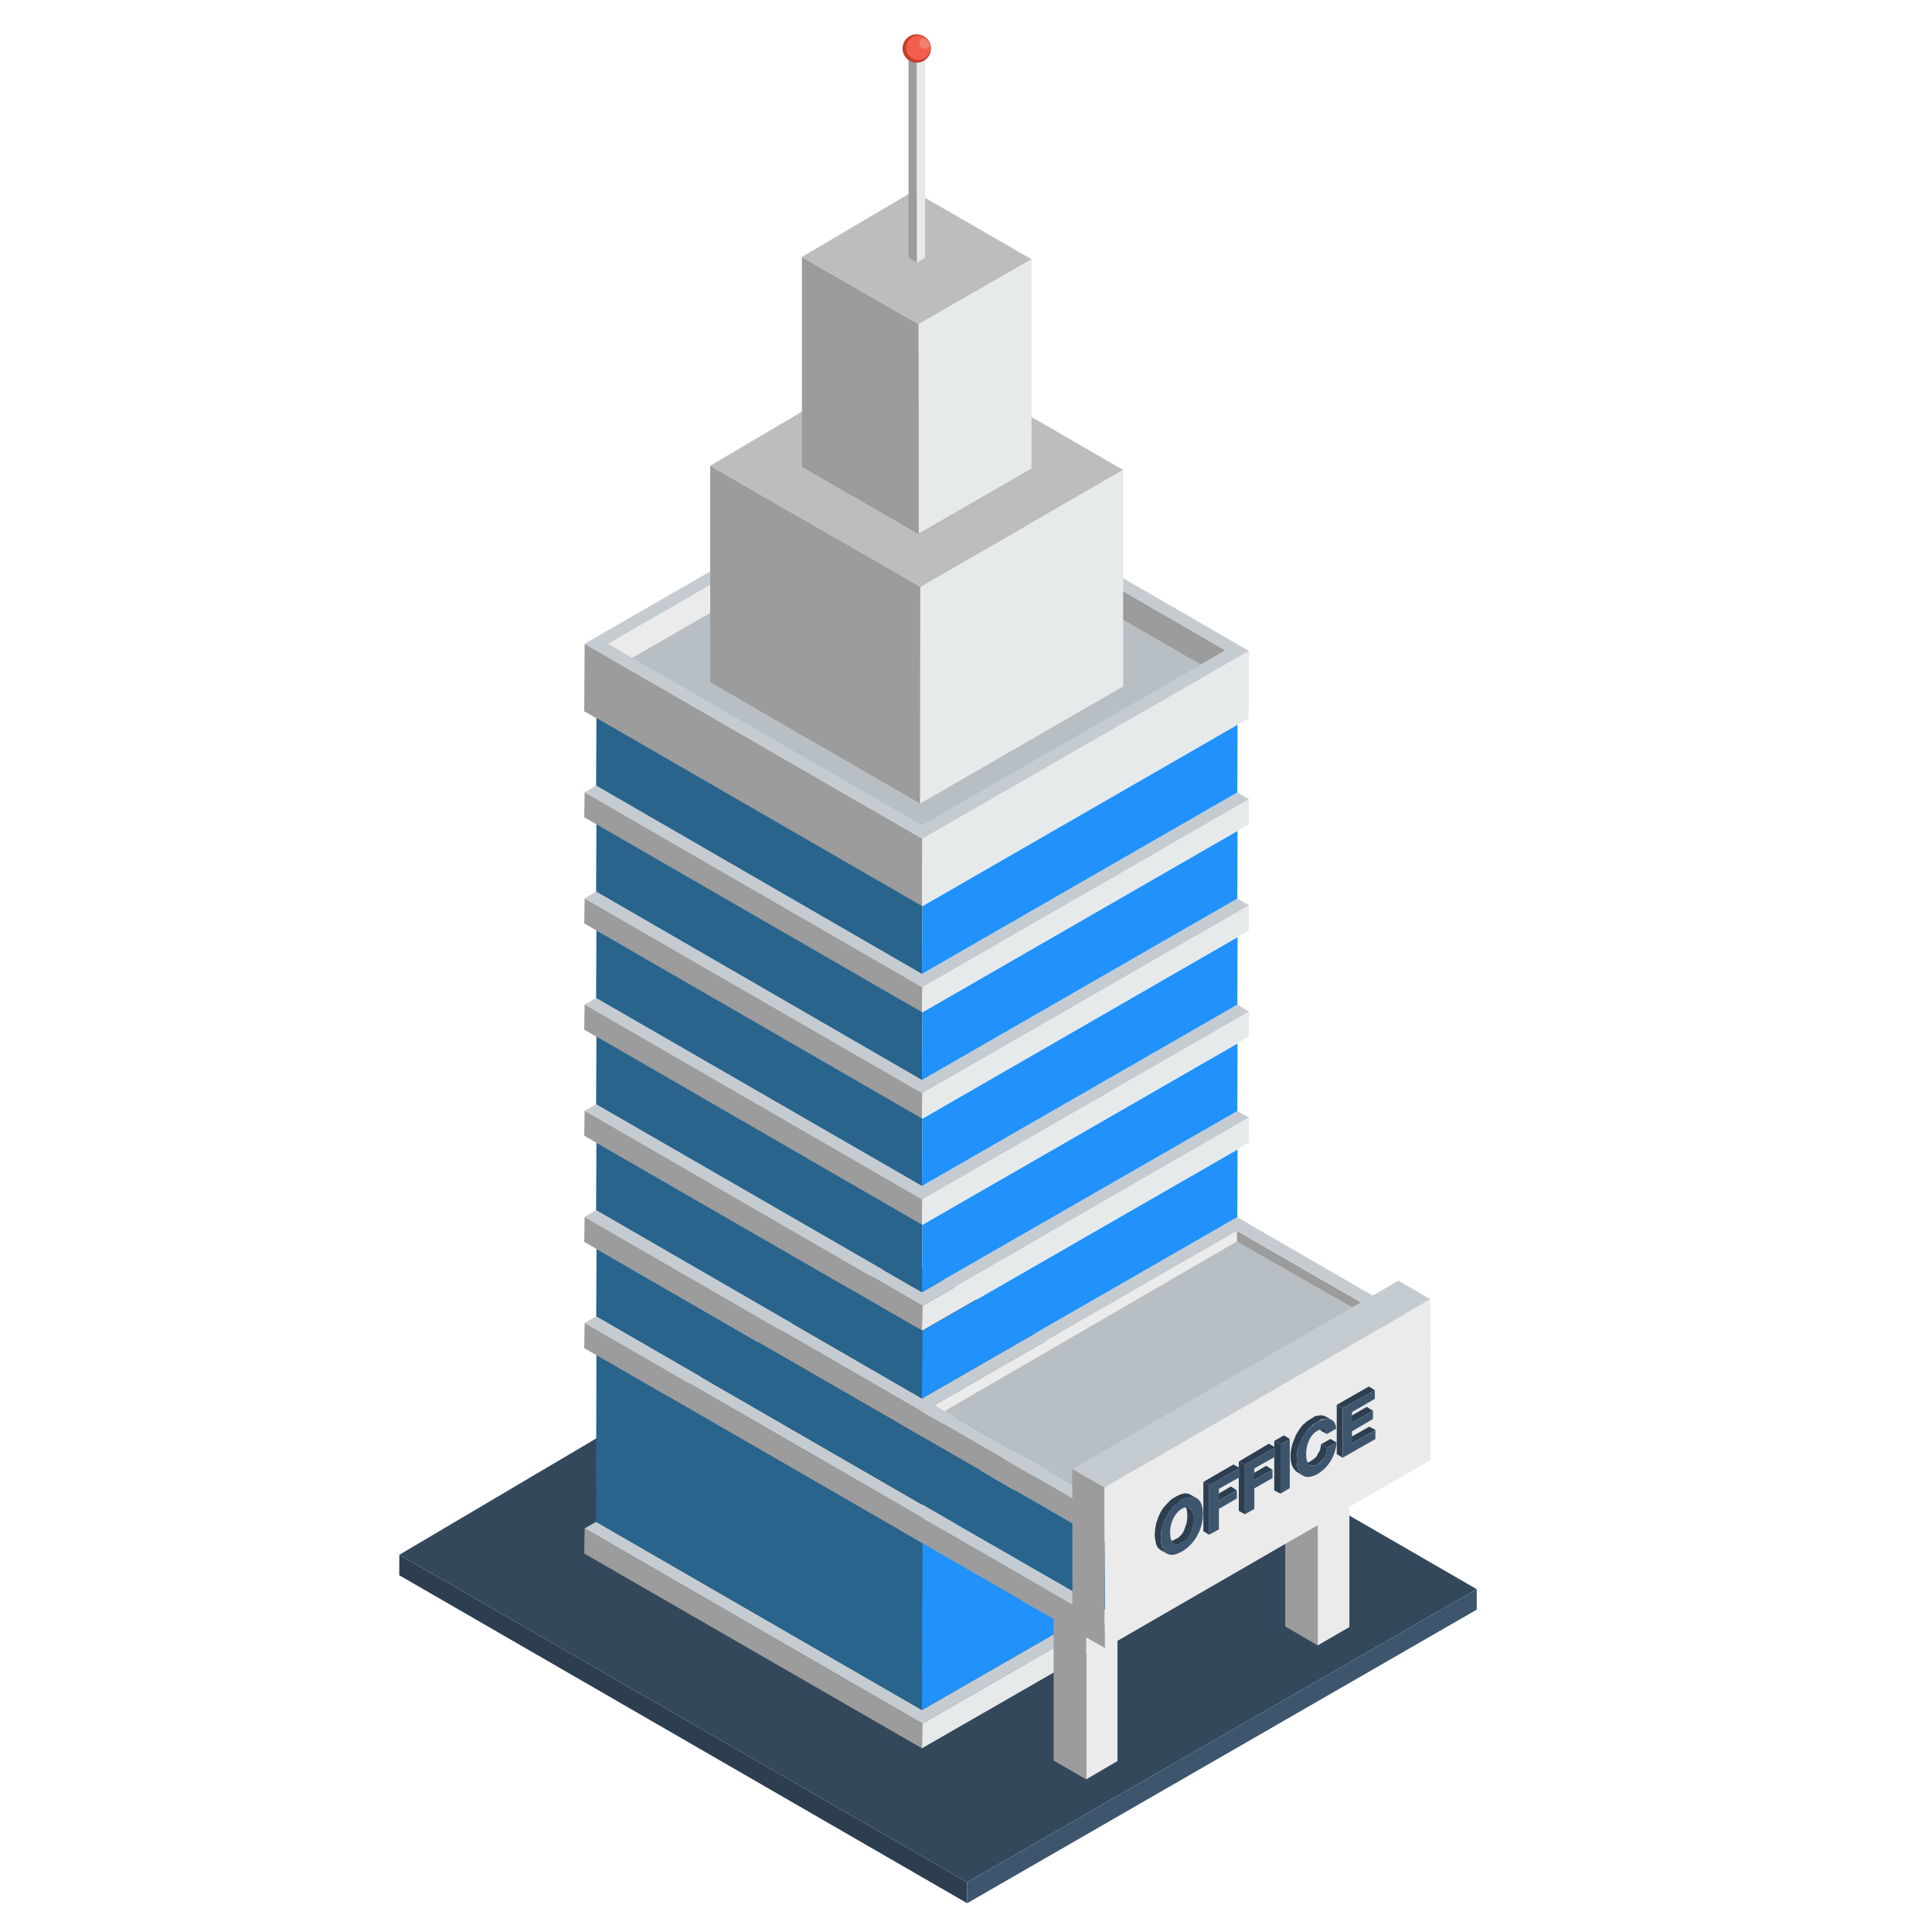 <?xml version="1.0" encoding="utf-8"?>
<!-- Generator: Adobe Illustrator 16.0.0, SVG Export Plug-In . SVG Version: 6.00 Build 0)  -->
<!DOCTYPE svg PUBLIC "-//W3C//DTD SVG 1.1//EN" "http://www.w3.org/Graphics/SVG/1.1/DTD/svg11.dtd">
<svg version="1.1" id="Layer_1" xmlns="http://www.w3.org/2000/svg" xmlns:xlink="http://www.w3.org/1999/xlink" x="0px" y="0px"
	 width="20px" height="20px" viewBox="0 0 20 20" enable-background="new 0 0 20 20" xml:space="preserve">
<g>
	<polygon fill-rule="evenodd" clip-rule="evenodd" fill="#2C3E50" points="10.012,19.702 4.133,16.307 4.134,16.095 10.012,19.485 	
		"/>
	<polygon fill-rule="evenodd" clip-rule="evenodd" fill="#34485C" points="10.012,19.485 4.134,16.095 9.344,13.016 15.287,16.451 	
		"/>
	<polygon fill-rule="evenodd" clip-rule="evenodd" fill="#3D566E" points="10.012,19.485 15.287,16.451 15.287,16.663 
		10.012,19.702 	"/>
	<polygon fill-rule="evenodd" clip-rule="evenodd" fill="#9C9C9C" points="9.544,9.381 6.048,7.363 6.052,6.664 9.549,8.682 	"/>
	<polygon fill-rule="evenodd" clip-rule="evenodd" fill="#E6EAEB" points="9.544,9.381 9.549,8.682 12.93,6.737 12.926,7.437 	"/>
	<polygon fill-rule="evenodd" clip-rule="evenodd" fill="#9C9C9C" points="9.436,4.855 12.688,6.733 12.383,6.909 9.436,5.206 	"/>
	<polygon fill-rule="evenodd" clip-rule="evenodd" fill="#EBEBEB" points="6.597,6.841 6.293,6.666 9.436,4.855 9.436,5.206 	"/>
	<polygon fill-rule="evenodd" clip-rule="evenodd" fill="#B8BFC4" points="9.547,8.602 6.495,6.838 9.434,5.147 12.482,6.909 	"/>
	<path fill-rule="evenodd" clip-rule="evenodd" fill="#C5CCD1" d="M9.549,8.682L6.052,6.664l3.38-1.946l3.497,2.02L9.549,8.682
		L9.549,8.682z M9.544,8.542l3.143-1.809L9.436,4.855l-3.142,1.81L9.544,8.542z"/>
	<polygon fill-rule="evenodd" clip-rule="evenodd" fill="#9C9C9C" points="9.525,8.318 7.352,7.062 7.352,4.821 9.527,6.076 	"/>
	<polygon fill-rule="evenodd" clip-rule="evenodd" fill="#BDBDBD" points="9.527,6.076 7.352,4.821 9.43,3.596 11.627,4.865 	"/>
	<polygon fill-rule="evenodd" clip-rule="evenodd" fill="#E6EAEB" points="9.527,6.076 11.627,4.865 11.627,7.106 9.525,8.318 	"/>
	<polygon fill-rule="evenodd" clip-rule="evenodd" fill="#666666" points="9.51,5.526 8.301,4.828 9.456,4.146 10.679,4.853 	"/>
	<polygon fill-rule="evenodd" clip-rule="evenodd" fill="#9C9C9C" points="9.51,5.526 8.301,4.828 8.301,2.66 9.51,3.356 	"/>
	<polygon fill-rule="evenodd" clip-rule="evenodd" fill="#BDBDBD" points="9.51,3.356 8.301,2.66 9.456,1.979 10.679,2.684 	"/>
	<polygon fill-rule="evenodd" clip-rule="evenodd" fill="#E6EAEB" points="9.51,3.356 10.679,2.684 10.678,4.853 9.51,5.526 	"/>
	<polygon fill-rule="evenodd" clip-rule="evenodd" fill="#9C9C9C" points="9.492,2.718 9.405,2.668 9.405,0.5 9.492,0.55 	"/>
	<polygon fill-rule="evenodd" clip-rule="evenodd" fill="#2C3E50" points="9.492,0.55 9.405,0.5 9.488,0.451 9.577,0.502 	"/>
	<polygon fill-rule="evenodd" clip-rule="evenodd" fill="#E6EAEB" points="9.492,0.55 9.577,0.502 9.577,2.668 9.492,2.718 	"/>
	<polygon fill-rule="evenodd" clip-rule="evenodd" fill="#FF0000" points="9.492,0.55 9.405,0.5 9.488,0.451 9.577,0.502 	"/>
	<circle fill-rule="evenodd" clip-rule="evenodd" fill="#C23E2D" cx="9.49" cy="0.502" r="0.147"/>
	<path fill-rule="evenodd" clip-rule="evenodd" fill="#F25E4B" d="M9.508,0.62c0.069,0,0.125-0.057,0.125-0.125
		c0-0.07-0.056-0.127-0.125-0.127c-0.072,0-0.128,0.057-0.128,0.127C9.379,0.563,9.436,0.62,9.508,0.62z"/>
	<path fill-rule="evenodd" clip-rule="evenodd" fill="#F08173" d="M9.603,0.425c-0.035-0.044-0.085-0.03-0.085,0.023
		c0,0.032,0.026,0.057,0.059,0.057C9.627,0.506,9.625,0.456,9.603,0.425z"/>
	<g>
		<polygon fill-rule="evenodd" clip-rule="evenodd" fill="#C5CCD1" points="9.549,10.221 6.052,8.202 6.171,8.132 9.544,10.082 
			12.809,8.203 12.93,8.274 		"/>
		<polygon fill-rule="evenodd" clip-rule="evenodd" fill="#29648C" points="9.544,10.082 6.171,8.132 6.174,7.432 9.549,9.381 		"/>
		<polygon fill-rule="evenodd" clip-rule="evenodd" fill="#2192FC" points="9.544,10.082 9.549,9.381 12.811,7.503 12.809,8.203 		
			"/>
		<polygon fill-rule="evenodd" clip-rule="evenodd" fill="#9C9C9C" points="9.544,10.48 6.048,8.461 6.052,8.202 9.549,10.221 		"/>
		<polygon fill-rule="evenodd" clip-rule="evenodd" fill="#E6EAEB" points="9.544,10.48 9.549,10.221 12.93,8.274 12.926,8.535 		
			"/>
	</g>
	<g>
		<polygon fill-rule="evenodd" clip-rule="evenodd" fill="#C5CCD1" points="9.549,11.318 6.052,9.301 6.171,9.229 9.544,11.18 
			12.809,9.302 12.93,9.373 		"/>
		<polygon fill-rule="evenodd" clip-rule="evenodd" fill="#29648C" points="9.544,11.18 6.171,9.229 6.174,8.532 9.549,10.48 		"/>
		<polygon fill-rule="evenodd" clip-rule="evenodd" fill="#2192FC" points="9.544,11.18 9.549,10.48 12.811,8.602 12.809,9.302 		
			"/>
		<polygon fill-rule="evenodd" clip-rule="evenodd" fill="#9C9C9C" points="9.544,11.581 6.048,9.559 6.052,9.301 9.549,11.318 		
			"/>
		<polygon fill-rule="evenodd" clip-rule="evenodd" fill="#E6EAEB" points="9.544,11.581 9.549,11.318 12.93,9.373 12.926,9.632 		
			"/>
	</g>
	<g>
		<polygon fill-rule="evenodd" clip-rule="evenodd" fill="#C5CCD1" points="9.549,12.418 6.052,10.398 6.171,10.331 9.544,12.277 
			12.809,10.4 12.93,10.473 		"/>
		<polygon fill-rule="evenodd" clip-rule="evenodd" fill="#29648C" points="9.544,12.277 6.171,10.331 6.174,9.631 9.549,11.581 		
			"/>
		<polygon fill-rule="evenodd" clip-rule="evenodd" fill="#2192FC" points="9.544,12.277 9.549,11.581 12.811,9.702 12.809,10.4 		
			"/>
		<polygon fill-rule="evenodd" clip-rule="evenodd" fill="#9C9C9C" points="9.544,12.68 6.048,10.659 6.052,10.398 9.549,12.418 		
			"/>
		<polygon fill-rule="evenodd" clip-rule="evenodd" fill="#E6EAEB" points="9.544,12.68 9.549,12.418 12.93,10.473 12.926,10.731 		
			"/>
	</g>
	<g>
		<polygon fill-rule="evenodd" clip-rule="evenodd" fill="#C5CCD1" points="9.549,13.518 6.052,11.498 6.171,11.431 9.544,13.377 
			12.809,11.501 12.93,11.568 		"/>
		<polygon fill-rule="evenodd" clip-rule="evenodd" fill="#29648C" points="9.544,13.377 6.171,11.431 6.174,10.729 9.549,12.68 		
			"/>
		<polygon fill-rule="evenodd" clip-rule="evenodd" fill="#2192FC" points="9.544,13.377 9.549,12.68 12.811,10.802 12.809,11.501 
					"/>
		<polygon fill-rule="evenodd" clip-rule="evenodd" fill="#9C9C9C" points="9.544,13.776 6.048,11.757 6.052,11.498 9.549,13.518 		
			"/>
		<polygon fill-rule="evenodd" clip-rule="evenodd" fill="#E6EAEB" points="9.544,13.776 9.549,13.518 12.93,11.568 12.926,11.831 
					"/>
	</g>
	<g>
		<polygon fill-rule="evenodd" clip-rule="evenodd" fill="#C5CCD1" points="9.549,14.617 6.052,12.598 6.171,12.527 9.544,14.477 
			12.809,12.599 12.93,12.672 		"/>
		<polygon fill-rule="evenodd" clip-rule="evenodd" fill="#29648C" points="9.544,14.477 6.171,12.527 6.174,11.829 9.549,13.776 		
			"/>
		<polygon fill-rule="evenodd" clip-rule="evenodd" fill="#2192FC" points="9.544,14.477 9.549,13.776 12.811,11.9 12.809,12.599 		
			"/>
		<polygon fill-rule="evenodd" clip-rule="evenodd" fill="#9C9C9C" points="9.544,14.872 6.048,12.856 6.052,12.598 9.549,14.617 		
			"/>
		<polygon fill-rule="evenodd" clip-rule="evenodd" fill="#EBEBEB" points="9.544,14.872 9.549,14.617 12.93,12.672 12.926,12.929 
					"/>
	</g>
	<polygon fill-rule="evenodd" clip-rule="evenodd" fill="#C5CCD1" points="9.549,15.714 6.052,13.695 6.171,13.627 9.544,15.576 
		12.809,13.699 12.93,13.771 	"/>
	<polygon fill-rule="evenodd" clip-rule="evenodd" fill="#3D566E" points="9.544,15.576 9.549,14.877 12.811,12.998 12.809,13.699 	
		"/>
	<polygon fill-rule="evenodd" clip-rule="evenodd" fill="#9C9C9C" points="9.544,15.975 6.048,13.956 6.052,13.695 9.549,15.714 	
		"/>
	<polygon fill-rule="evenodd" clip-rule="evenodd" fill="#E6EAEB" points="9.544,15.975 9.549,15.714 12.93,13.771 12.926,14.027 	
		"/>
	<polygon fill-rule="evenodd" clip-rule="evenodd" fill="#29648C" points="9.544,17.346 6.171,15.396 6.174,14.027 9.549,15.975 	
		"/>
	<polygon fill-rule="evenodd" clip-rule="evenodd" fill="#2192FC" points="9.544,17.346 9.549,15.975 12.811,14.1 12.809,15.466 	
		"/>
	<g>
		<polygon fill-rule="evenodd" clip-rule="evenodd" fill="#C5CCD1" points="9.549,17.843 6.052,15.822 6.171,15.754 9.544,17.702 
			12.809,15.825 12.93,15.891 		"/>
		<polygon fill-rule="evenodd" clip-rule="evenodd" fill="#29648C" points="9.544,17.702 6.171,15.754 6.174,15.05 9.549,17.001 		
			"/>
		<polygon fill-rule="evenodd" clip-rule="evenodd" fill="#2192FC" points="9.544,17.702 9.549,17.001 12.811,15.122 12.809,15.825 
					"/>
		<polygon fill-rule="evenodd" clip-rule="evenodd" fill="#9C9C9C" points="9.544,18.098 6.048,16.082 6.052,15.822 9.549,17.843 		
			"/>
		<polygon fill-rule="evenodd" clip-rule="evenodd" fill="#E6EAEB" points="9.544,18.098 9.549,17.843 12.93,15.891 12.926,16.154 
					"/>
	</g>
	<polygon fill-rule="evenodd" clip-rule="evenodd" fill="#9C9C9C" points="14.691,14.084 14.691,13.829 12.805,12.742 
		12.805,12.998 	"/>
	<polygon fill-rule="evenodd" clip-rule="evenodd" fill="#B8BFC4" points="11.314,15.493 14.352,13.736 12.805,12.851 9.777,14.608 
			"/>
	<polygon fill-rule="evenodd" clip-rule="evenodd" fill="#C5CCD1" points="11.434,16.803 14.807,14.853 14.688,14.784 
		11.438,16.663 9.549,15.576 9.549,15.584 9.549,15.717 	"/>
	<polygon fill-rule="evenodd" clip-rule="evenodd" fill="#C5CCD1" points="11.434,15.705 14.807,13.755 14.688,13.688 
		11.438,15.563 9.549,14.477 9.549,14.477 9.549,14.617 	"/>
	<polygon fill-rule="evenodd" clip-rule="evenodd" fill="#9C9C9C" points="11.438,15.964 11.434,15.705 9.33,14.49 9.33,14.748 	"/>
	<polygon fill-rule="evenodd" clip-rule="evenodd" fill="#C5CCD1" points="14.684,13.823 14.688,13.688 12.844,12.622 
		12.721,12.692 	"/>
	<polygon fill-rule="evenodd" clip-rule="evenodd" fill="#9C9C9C" points="13.641,17.033 13.305,16.837 13.305,14.993 13.641,15.19 
			"/>
	<polygon fill-rule="evenodd" clip-rule="evenodd" fill="#EBEBEB" points="13.641,15.19 13.969,15.002 13.969,16.843 13.641,17.033 
			"/>
	<polygon fill-rule="evenodd" clip-rule="evenodd" fill="#C5CCD1" points="10.917,16.762 10.582,16.572 10.904,16.38 11.244,16.578 
			"/>
	<polygon fill-rule="evenodd" clip-rule="evenodd" fill="#EBEBEB" points="11.244,16.578 11.568,16.386 11.568,18.23 11.244,18.42 	
		"/>
	<polygon fill-rule="evenodd" clip-rule="evenodd" fill="#C5CCD1" points="11.432,15.399 14.807,13.45 14.477,13.257 11.1,15.208 	
		"/>
	<polygon fill-rule="evenodd" clip-rule="evenodd" fill="#3D566E" points="11.438,16.663 14.688,14.784 14.688,14.084 
		11.434,15.964 	"/>
	<polygon fill-rule="evenodd" clip-rule="evenodd" fill="#EBEBEB" points="11.438,17.061 14.809,15.114 14.807,14.853 
		11.434,16.803 	"/>
	<polygon fill-rule="evenodd" clip-rule="evenodd" fill="#9C9C9C" points="11.438,15.964 14.809,14.016 14.807,13.755 
		11.434,15.705 	"/>
	<polygon fill-rule="evenodd" clip-rule="evenodd" fill="#EBEBEB" points="11.434,16.934 14.809,14.983 14.807,13.45 11.432,15.399 
			"/>
	<polygon fill-rule="evenodd" clip-rule="evenodd" fill="#9C9C9C" points="11.244,18.42 10.907,18.225 10.907,16.528 11.244,16.722 
			"/>
	<path fill-rule="evenodd" clip-rule="evenodd" fill="#9C9C9C" d="M11.434,16.803l-2.126-1.227v0.259L11.1,16.87l0.338,0.19
		C11.438,16.975,11.436,16.891,11.434,16.803z"/>
	<path fill-rule="evenodd" clip-rule="evenodd" fill="#29648C" d="M11.438,16.663l-0.004-0.699l-5.259-3.035l-0.003,0.698
		C7.929,14.644,9.679,15.651,11.438,16.663z"/>
	<polygon fill-rule="evenodd" clip-rule="evenodd" fill="#9C9C9C" points="11.434,17.05 11.432,15.399 11.1,15.208 11.102,16.863 	
		"/>
	<g>
		<g>
			<polygon fill-rule="evenodd" clip-rule="evenodd" fill="#2C3E50" points="12.393,15.512 12.33,15.477 12.299,15.462 
				12.262,15.459 12.219,15.47 12.172,15.493 12.125,15.522 12.084,15.563 12.045,15.606 12.014,15.654 11.988,15.711 
				11.969,15.769 11.959,15.825 11.953,15.888 11.959,15.939 11.969,15.989 11.988,16.024 12.014,16.046 12.078,16.082 
				12.051,16.058 12.033,16.024 12.02,15.979 12.018,15.925 12.02,15.86 12.033,15.804 12.051,15.747 12.078,15.693 12.107,15.644 
				12.146,15.597 12.186,15.563 12.232,15.526 12.283,15.505 12.324,15.499 12.359,15.499 			"/>
			<polygon fill-rule="evenodd" clip-rule="evenodd" fill="#2C3E50" points="12.305,15.606 12.24,15.569 12.26,15.58 12.271,15.597 
				12.283,15.62 12.289,15.651 12.291,15.69 12.289,15.73 12.283,15.769 12.271,15.804 12.26,15.835 12.244,15.869 12.221,15.896 
				12.199,15.918 12.172,15.931 12.146,15.946 12.123,15.952 12.102,15.949 12.164,15.986 12.184,15.989 12.209,15.982 
				12.232,15.971 12.262,15.952 12.285,15.931 12.305,15.905 12.324,15.875 12.336,15.84 12.346,15.804 12.354,15.769 
				12.354,15.726 12.354,15.69 12.346,15.66 12.336,15.634 12.322,15.62 			"/>
			<polygon fill-rule="evenodd" clip-rule="evenodd" fill="#2C3E50" points="12.887,15.165 12.824,15.13 12.824,15.64 
				12.887,15.676 			"/>
			<polygon fill-rule="evenodd" clip-rule="evenodd" fill="#2C3E50" points="12.518,15.378 12.457,15.341 12.457,15.851 
				12.518,15.888 			"/>
			<polygon fill-rule="evenodd" clip-rule="evenodd" fill="#2C3E50" points="12.803,15.428 12.742,15.388 12.553,15.499 
				12.617,15.534 			"/>
			<polygon fill-rule="evenodd" clip-rule="evenodd" fill="#2C3E50" points="13.256,14.952 13.191,14.916 13.191,15.428 
				13.256,15.462 			"/>
			<polygon fill-rule="evenodd" clip-rule="evenodd" fill="#2C3E50" points="12.832,15.196 12.768,15.16 12.457,15.341 
				12.518,15.378 			"/>
			<polygon fill-rule="evenodd" clip-rule="evenodd" fill="#2C3E50" points="13.172,15.214 13.107,15.174 12.922,15.284 
				12.984,15.321 			"/>
			<polygon fill-rule="evenodd" clip-rule="evenodd" fill="#2C3E50" points="13.352,14.896 13.291,14.859 13.191,14.916 
				13.256,14.952 			"/>
			<polygon fill-rule="evenodd" clip-rule="evenodd" fill="#2C3E50" points="13.201,14.983 13.135,14.945 12.824,15.13 
				12.887,15.165 			"/>
			<polygon fill-rule="evenodd" clip-rule="evenodd" fill="#2C3E50" points="13.836,14.932 13.771,14.896 13.674,14.952 
				13.736,14.987 			"/>
			<polygon fill-rule="evenodd" clip-rule="evenodd" fill="#2C3E50" points="13.736,14.987 13.674,14.952 13.672,14.98 
				13.666,15.006 13.656,15.029 13.641,15.05 13.633,15.072 13.613,15.094 13.594,15.107 13.574,15.122 13.549,15.137 
				13.527,15.137 13.504,15.137 13.57,15.171 13.592,15.174 13.611,15.171 13.639,15.157 13.656,15.144 13.674,15.13 13.693,15.111 
				13.707,15.09 13.721,15.066 13.727,15.044 13.734,15.017 			"/>
			<polygon fill-rule="evenodd" clip-rule="evenodd" fill="#2C3E50" points="13.717,14.802 13.652,14.769 13.658,14.778 
				13.668,14.791 13.672,14.81 13.736,14.845 13.73,14.828 13.723,14.813 			"/>
			<polygon fill-rule="evenodd" clip-rule="evenodd" fill="#2C3E50" points="13.775,14.691 13.709,14.657 13.682,14.651 
				13.648,14.654 13.613,14.66 13.578,14.683 13.529,14.714 13.484,14.753 13.449,14.799 13.416,14.853 13.395,14.905 
				13.375,14.959 13.363,15.017 13.359,15.072 13.363,15.13 13.375,15.174 13.395,15.208 13.42,15.234 13.48,15.271 13.459,15.247 
				13.438,15.211 13.426,15.165 13.424,15.107 13.426,15.05 13.438,14.993 13.459,14.942 13.48,14.888 13.512,14.838 13.549,14.788 
				13.592,14.748 13.641,14.718 13.678,14.694 13.713,14.688 13.748,14.686 			"/>
			<polygon fill-rule="evenodd" clip-rule="evenodd" fill="#2C3E50" points="14.232,14.391 14.17,14.353 13.838,14.543 13.9,14.577 
							"/>
			<polygon fill-rule="evenodd" clip-rule="evenodd" fill="#2C3E50" points="13.9,14.577 13.838,14.543 13.838,15.053 13.9,15.09 
							"/>
			<polygon fill-rule="evenodd" clip-rule="evenodd" fill="#2C3E50" points="14.238,14.802 14.174,14.769 13.934,14.905 
				13.996,14.942 			"/>
			<polygon fill-rule="evenodd" clip-rule="evenodd" fill="#2C3E50" points="14.213,14.604 14.148,14.564 13.934,14.688 
				13.996,14.729 			"/>
		</g>
		<path fill-rule="evenodd" clip-rule="evenodd" fill="#3D566E" d="M12.232,15.526c-0.129,0.08-0.215,0.234-0.215,0.398
			c0,0.161,0.086,0.212,0.215,0.139c0.133-0.074,0.221-0.231,0.221-0.394C12.453,15.512,12.365,15.456,12.232,15.526L12.232,15.526z
			 M12.232,15.62c0.074-0.044,0.121,0,0.121,0.105c0,0.109-0.047,0.202-0.121,0.245c-0.072,0.041-0.119,0.004-0.119-0.104
			S12.162,15.663,12.232,15.62L12.232,15.62z M12.832,15.196l-0.314,0.182v0.51l0.1-0.056V15.62l0.186-0.108v-0.084l-0.186,0.106
			v-0.122l0.215-0.12V15.196L12.832,15.196z M13.201,14.983l-0.314,0.182v0.511l0.098-0.056v-0.212l0.188-0.107v-0.087l-0.188,0.107
			v-0.12l0.217-0.122V14.983L13.201,14.983z M13.352,14.896l-0.096,0.056v0.51l0.096-0.057V14.896L13.352,14.896z M13.836,14.932
			l-0.1,0.056c-0.006,0.079-0.039,0.139-0.098,0.17c-0.07,0.044-0.117,0-0.117-0.104c0-0.087,0.031-0.193,0.117-0.243
			c0.053-0.028,0.088-0.015,0.098,0.035l0.096-0.057c-0.006-0.1-0.084-0.131-0.191-0.07c-0.137,0.077-0.217,0.241-0.217,0.39
			c0,0.164,0.086,0.222,0.215,0.15C13.758,15.188,13.826,15.063,13.836,14.932L13.836,14.932z M14.232,14.391L13.9,14.577v0.513
			l0.338-0.193v-0.095l-0.242,0.141v-0.126l0.217-0.128v-0.084l-0.217,0.124v-0.111l0.236-0.137V14.391z"/>
	</g>
</g>
</svg>
